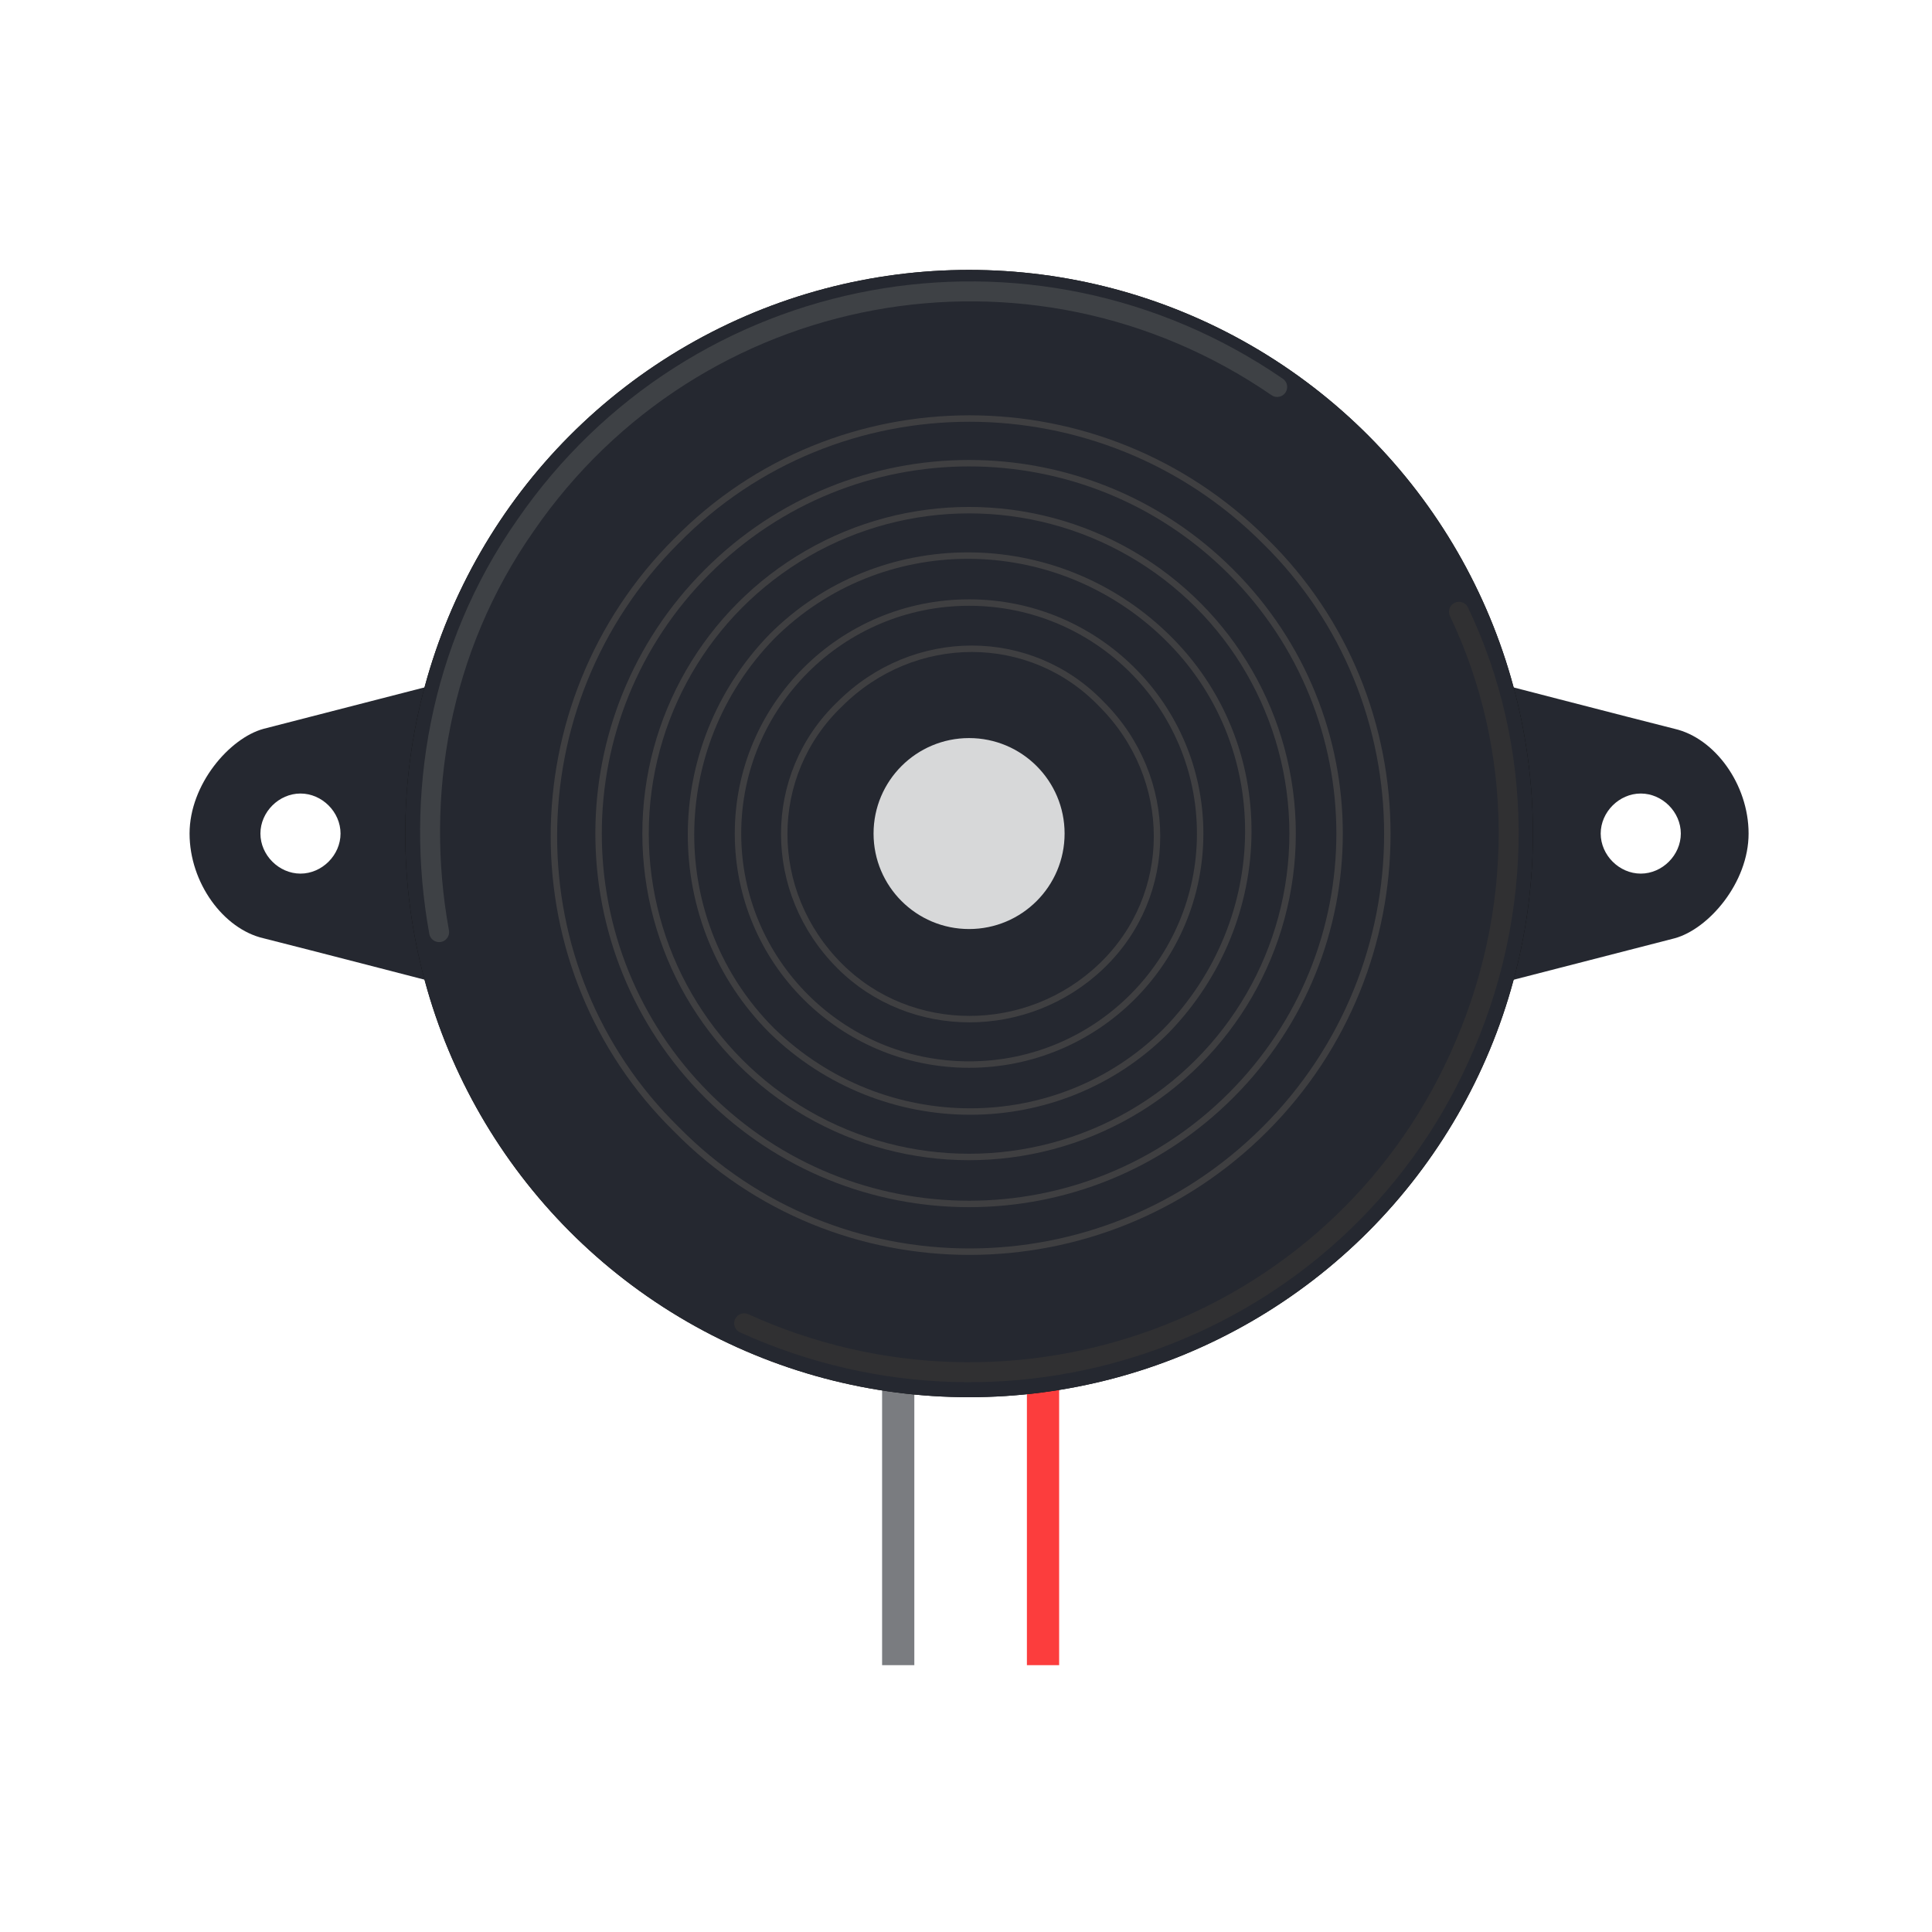 <svg width="150" height="150" xmlns="http://www.w3.org/2000/svg"><g fill="none" fill-rule="evenodd"><path d="M69.737 102.74v26.543" stroke="#7A7C80" stroke-width="2.502"/><path d="M80.98 102.74v26.543" stroke="#FC3D3D" stroke-width="2.502"/><path d="M20.459 56.587c-2.632.717-5.741 4.304-5.741 8.13 0 3.826 2.631 7.413 5.74 8.13 2.871.718 15.79 4.066 15.79 4.066V52.522l-15.79 4.065zm2.87 11.24c-1.674 0-3.11-1.436-3.11-3.11s1.436-3.108 3.11-3.108c1.675 0 3.11 1.434 3.11 3.108 0 1.674-1.435 3.11-3.11 3.11zm106.691-11.24c-2.871-.717-15.789-4.065-15.789-4.065v24.391l15.789-4.065c2.631-.718 5.74-4.305 5.74-8.13 0-3.827-2.63-7.414-5.74-8.131zm-2.632 11.24c-1.674 0-3.11-1.436-3.11-3.11s1.436-3.108 3.11-3.108c1.675 0 3.11 1.434 3.11 3.108 0 1.674-1.435 3.11-3.11 3.11z" fill="#252830" fill-rule="nonzero"/><ellipse fill="#0D0D0D" fill-rule="nonzero" cx="75.239" cy="64.717" rx="43.776" ry="43.761"/><ellipse fill="#252830" fill-rule="nonzero" cx="75.239" cy="64.717" rx="43.776" ry="43.761"/><ellipse fill="#D7D8D9" fill-rule="nonzero" cx="75.239" cy="64.717" rx="7.416" ry="7.413"/><path d="M34.094 72.37c-1.914-10.522 0-22 6.698-31.566 13.157-19.13 39.232-23.913 58.369-10.76" stroke="#3E4145" stroke-width="1.549" stroke-linecap="round" stroke-linejoin="round"/><g transform="translate(42.706 31.957)" stroke="#3F3F41" stroke-width=".5" stroke-linecap="round" stroke-linejoin="round"><path d="M55.498 55.717c12.678-12.674 12.678-33.239 0-45.674-12.678-12.673-33.25-12.673-45.69 0-12.679 12.674-12.679 33.24 0 45.674 12.44 12.674 33.012 12.674 45.69 0z"/><path d="M12.2 53.087C.957 41.847.957 23.674 12.2 12.435c11.243-11.24 29.424-11.24 40.667 0 11.243 11.239 11.243 29.413 0 40.652-11.243 11.24-29.424 11.24-40.667 0z"/><ellipse cx="32.533" cy="32.761" rx="25.118" ry="25.109"/><path d="M17.224 48.065c-8.373-8.37-8.373-22 0-30.608 8.372-8.37 22.007-8.37 30.62 0 8.61 8.37 8.372 22 0 30.608-8.373 8.37-22.009 8.37-30.62 0z"/><ellipse cx="32.533" cy="32.761" rx="17.941" ry="17.935"/><path d="M22.486 43.043c-5.74-5.739-5.74-14.826 0-20.326 5.741-5.739 14.832-5.739 20.334 0 5.74 5.74 5.74 14.826 0 20.326-5.742 5.5-14.832 5.5-20.334 0z"/></g><path d="M57.776 102.74c21.051 9.564 45.93.477 55.499-20.566 5.262-11.478 5.023-24.152 0-34.674" stroke="#303032" stroke-width="1.549" stroke-linecap="round" stroke-linejoin="round"/></g></svg>